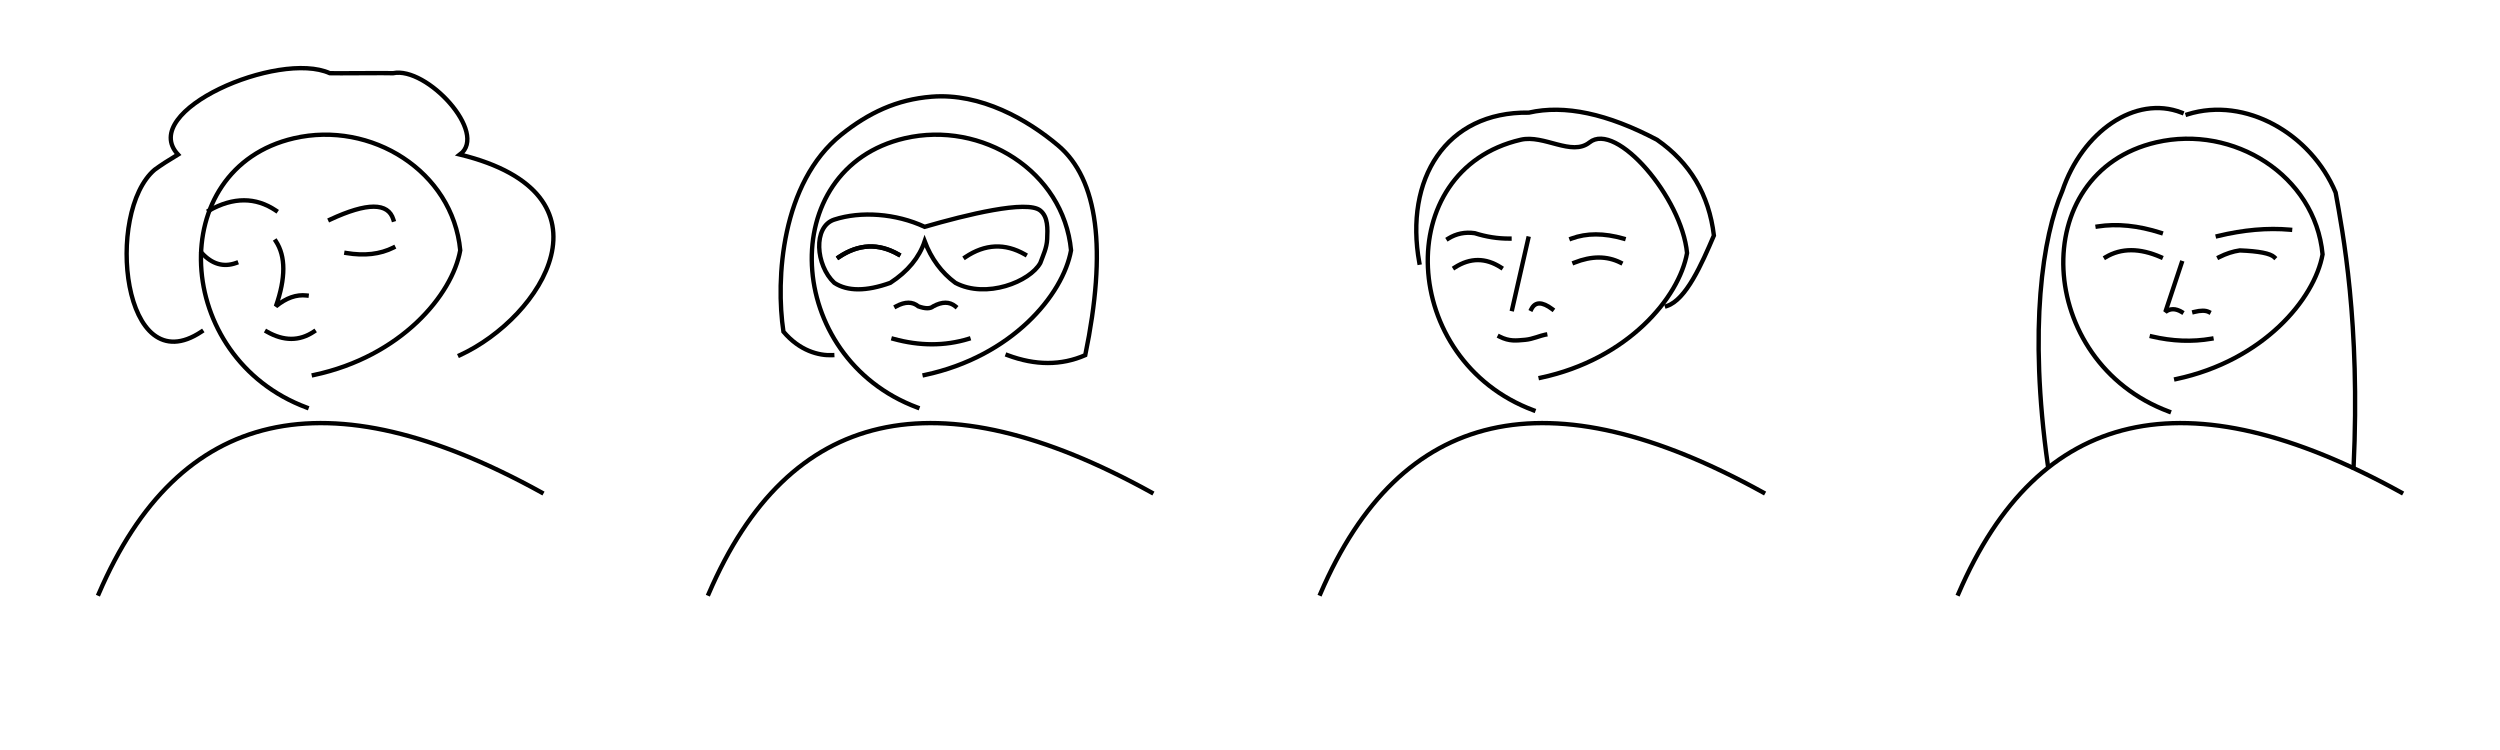 <?xml version="1.0" standalone="no"?><!-- Generator: Gravit.io --><svg xmlns="http://www.w3.org/2000/svg" xmlns:xlink="http://www.w3.org/1999/xlink" style="isolation:isolate" viewBox="0 0 4000 1200" width="4000" height="1200"><defs><clipPath id="_clipPath_CcFgEKICaPto9MgZAUX6VPUNhJr0G4ru"><rect width="4000" height="1200"/></clipPath></defs><g clip-path="url(#_clipPath_CcFgEKICaPto9MgZAUX6VPUNhJr0G4ru)"><rect width="4000" height="1200" style="fill:rgb(0,0,0)" fill-opacity="0"/><path d=" M 158.06 949.904 C 286.147 651.806 522.382 597.916 866.505 787.974" fill="none" vector-effect="non-scaling-stroke" stroke-width="7" stroke="rgb(0,0,0)" stroke-linejoin="miter" stroke-linecap="square" stroke-miterlimit="3"/><path d=" M 490.596 652.068 C 276.047 572.127 261.734 269.561 470.354 221.217 C 593.531 192.673 724.414 273.661 736.383 400.497 C 723.586 471.962 641.483 570.419 502.162 600.019" fill="none" vector-effect="non-scaling-stroke" stroke-width="7" stroke="rgb(0,0,0)" stroke-linejoin="miter" stroke-linecap="square" stroke-miterlimit="3"/><path d=" M 441.438 386.039 C 457.247 410.136 457.276 444.864 441.438 490.137 C 457.824 476.643 474.239 470.889 490.596 472.788" fill="none" vector-effect="non-scaling-stroke" stroke-width="7" stroke="rgb(0,0,0)" stroke-linejoin="miter" stroke-linecap="square" stroke-miterlimit="3"/><path d=" M 426.98 530.62 C 453.968 546.042 479.058 546.071 502.162 530.62" fill="none" vector-effect="non-scaling-stroke" stroke-width="7" stroke="rgb(0,0,0)" stroke-linejoin="miter" stroke-linecap="square" stroke-miterlimit="3"/><path d=" M 334.448 336.882 C 373.325 315.034 409.017 315.063 441.438 336.882" fill="none" vector-effect="non-scaling-stroke" stroke-width="7" stroke="rgb(0,0,0)" stroke-linejoin="miter" stroke-linecap="square" stroke-miterlimit="3"/><path d=" M 528.187 351.34 C 587.395 323.775 621.159 323.804 629.393 351.34" fill="none" vector-effect="non-scaling-stroke" stroke-width="7" stroke="rgb(0,0,0)" stroke-linejoin="miter" stroke-linecap="square" stroke-miterlimit="3"/><path d=" M 554.211 404.835 C 583.127 409.654 608.217 406.791 629.393 396.16" fill="none" vector-effect="non-scaling-stroke" stroke-width="7" stroke="rgb(0,0,0)" stroke-linejoin="miter" stroke-linecap="square" stroke-miterlimit="3"/><path d=" M 322.882 404.835 C 339.268 422.666 357.61 427.996 377.823 420.739" fill="none" vector-effect="non-scaling-stroke" stroke-width="7" stroke="rgb(0,0,0)" stroke-linejoin="miter" stroke-linecap="square" stroke-miterlimit="3"/><path d=" M 322.388 530.62 C 195.479 615.544 167.635 339.463 247.436 271.539 C 257.659 264.078 269.381 256.48 284.797 247.242 C 219.791 177.373 445.917 80.165 527.693 117.119 C 535.441 117.522 621.658 116.603 628.899 117.119 C 682.719 105.827 781.988 213.009 735.889 247.242 C 993.994 310.482 866.821 508.165 735.889 568.243" fill="none" vector-effect="non-scaling-stroke" stroke-width="7" stroke="rgb(0,0,0)" stroke-linejoin="miter" stroke-linecap="square" stroke-miterlimit="3"/><path d=" M 1331.576 568.243 C 1310.371 569.207 1279.527 561.496 1253.502 530.652 C 1240.812 447.106 1250.078 292.266 1346.034 215.466 C 1389.61 180.59 1434.747 159.161 1490.615 154.71 C 1569.205 148.448 1644.007 191.416 1693.028 232.816 Q 1788.858 313.749 1736.402 568.243 C 1698.168 584.95 1656.751 584.979 1612.063 568.243" fill="none" vector-effect="non-scaling-stroke" stroke-width="7" stroke="rgb(0,0,0)" stroke-linejoin="miter" stroke-linecap="square" stroke-miterlimit="3"/><path d=" M 1133.943 949.904 C 1262.03 651.806 1498.266 597.916 1842.389 787.974" fill="none" vector-effect="non-scaling-stroke" stroke-width="7" stroke="rgb(0,0,0)" stroke-linejoin="miter" stroke-linecap="square" stroke-miterlimit="3"/><path d=" M 1467.889 652.068 C 1253.34 572.127 1239.027 269.561 1447.647 221.217 C 1570.824 192.673 1701.707 273.661 1713.676 400.497 C 1700.879 471.962 1618.776 570.419 1479.455 600.019" fill="none" vector-effect="non-scaling-stroke" stroke-width="7" stroke="rgb(0,0,0)" stroke-linejoin="miter" stroke-linecap="square" stroke-miterlimit="3"/><path d=" M 1334.874 351.34 C 1377.318 337.527 1433.28 341.441 1479.455 362.906 C 1545.739 343.703 1643.313 319.532 1664.518 336.882 C 1677.017 347.108 1676.225 365.954 1675.458 382.709 C 1674.816 396.727 1669.137 408.142 1664.518 420.739 C 1648.133 450.619 1577.947 478.672 1528.613 452.546 C 1506.444 436.16 1490.087 414.02 1479.455 386.039 C 1470.78 412.064 1452.496 434.262 1424.514 452.546 C 1385.96 466.344 1356.109 466.373 1334.874 452.546 C 1304.994 424.594 1300.41 362.556 1334.874 351.34 Z " fill="none" vector-effect="non-scaling-stroke" stroke-width="7" stroke="rgb(0,0,0)" stroke-linejoin="miter" stroke-linecap="square" stroke-miterlimit="3"/><path d=" M 1437.527 407.1 C 1405.482 388.751 1373.703 390.225 1342.103 411.437" fill="none" vector-effect="non-scaling-stroke" stroke-width="7" stroke="rgb(0,0,0)" stroke-linejoin="miter" stroke-linecap="square" stroke-miterlimit="3"/><path d=" M 1437.527 407.1 C 1405.482 388.751 1373.703 390.225 1342.103 411.437" fill="none" vector-effect="non-scaling-stroke" stroke-width="7" stroke="rgb(0,0,0)" stroke-linejoin="miter" stroke-linecap="square" stroke-miterlimit="3"/><path d=" M 1639.94 407.1 C 1607.895 388.751 1576.116 390.225 1544.516 411.437" fill="none" vector-effect="non-scaling-stroke" stroke-width="7" stroke="rgb(0,0,0)" stroke-linejoin="miter" stroke-linecap="square" stroke-miterlimit="3"/><path d=" M 1433.912 490.137 C 1448.129 482.426 1459.966 482.455 1469.334 490.137 C 1480.419 494.162 1488.4 494.191 1493.19 490.137 C 1507.393 482.412 1519.258 482.47 1528.613 490.137" fill="none" vector-effect="non-scaling-stroke" stroke-width="7" stroke="rgb(0,0,0)" stroke-linejoin="miter" stroke-linecap="square" stroke-miterlimit="3"/><path d=" M 1429.575 542.197 C 1471.474 553.72 1511.562 553.807 1549.577 542.197" fill="none" vector-effect="non-scaling-stroke" stroke-width="7" stroke="rgb(0,0,0)" stroke-linejoin="miter" stroke-linecap="square" stroke-miterlimit="3"/><path d=" M 2112.646 949.904 C 2240.733 651.806 2476.968 597.916 2821.092 787.974" fill="none" vector-effect="non-scaling-stroke" stroke-width="7" stroke="rgb(0,0,0)" stroke-linejoin="miter" stroke-linecap="square" stroke-miterlimit="3"/><path d=" M 2453.495 656.432 C 2238.946 576.492 2224.633 271.917 2433.254 223.572 C 2470.361 214.974 2514.737 250.67 2543.211 227.865 C 2586.033 193.567 2690.919 316.235 2699.282 404.862 C 2686.486 476.326 2604.383 574.784 2465.062 604.383" fill="none" vector-effect="non-scaling-stroke" stroke-width="7" stroke="rgb(0,0,0)" stroke-linejoin="miter" stroke-linecap="square" stroke-miterlimit="3"/><path d=" M 2514.219 381.756 C 2538.5 372.76 2566.345 372.789 2597.669 381.756" fill="none" vector-effect="non-scaling-stroke" stroke-width="7" stroke="rgb(0,0,0)" stroke-linejoin="miter" stroke-linecap="square" stroke-miterlimit="3"/><path d=" M 2270.907 420.202 C 2246.816 287.111 2313.007 178.252 2446.175 180.198 C 2503.312 167.212 2571.684 181.728 2651.118 223.572 C 2704.046 260.303 2734.449 311.417 2742.24 376.828 C 2722.662 422.636 2697.631 479.533 2667.058 489.601" fill="none" vector-effect="non-scaling-stroke" stroke-width="7" stroke="rgb(0,0,0)" stroke-linejoin="miter" stroke-linecap="square" stroke-miterlimit="3"/><path d=" M 2519.058 420.202 C 2546.526 409.265 2571.203 409.351 2592.83 420.202" fill="none" vector-effect="non-scaling-stroke" stroke-width="7" stroke="rgb(0,0,0)" stroke-linejoin="miter" stroke-linecap="square" stroke-miterlimit="3"/><path d=" M 2399.393 538.592 C 2415.217 546.578 2425.808 544.926 2440.369 543.687 C 2451.973 542.699 2465.445 536.645 2472.327 535.487" fill="none" vector-effect="non-scaling-stroke" stroke-width="7" stroke="rgb(0,0,0)" stroke-linejoin="miter" stroke-linecap="square" stroke-miterlimit="3"/><path d=" M 2327.71 427.926 C 2352.36 412.098 2377.067 412.213 2401.482 427.926" fill="none" vector-effect="non-scaling-stroke" stroke-width="7" stroke="rgb(0,0,0)" stroke-linejoin="miter" stroke-linecap="square" stroke-miterlimit="3"/><path d=" M 2317.182 381.756 C 2330.007 373.771 2344.16 370.908 2359.554 373.082 C 2378.06 378.952 2396.631 381.873 2415.181 381.756" fill="none" vector-effect="non-scaling-stroke" stroke-width="7" stroke="rgb(0,0,0)" stroke-linejoin="miter" stroke-linecap="square" stroke-miterlimit="3"/><line x1="2445.182" y1="381.756" x2="2419.519" y2="494.529" vector-effect="non-scaling-stroke" stroke-width="7" stroke="rgb(0,0,0)" stroke-linejoin="miter" stroke-linecap="square" stroke-miterlimit="3"/><path d=" M 2450.224 494.529 C 2456.333 482.498 2467.458 482.527 2483.514 494.529" fill="none" vector-effect="non-scaling-stroke" stroke-width="7" stroke="rgb(0,0,0)" stroke-linejoin="miter" stroke-linecap="square" stroke-miterlimit="3"/><path d=" M 3133.495 949.904 C 3261.581 651.806 3497.817 597.916 3841.94 787.974" fill="none" vector-effect="non-scaling-stroke" stroke-width="7" stroke="rgb(0,0,0)" stroke-linejoin="miter" stroke-linecap="square" stroke-miterlimit="3"/><path d=" M 3470.331 658.545 C 3255.783 578.605 3241.469 276.039 3450.09 227.695 C 3573.266 199.151 3704.149 280.138 3716.119 406.975 C 3703.322 478.439 3621.219 576.897 3481.898 606.496" fill="none" vector-effect="non-scaling-stroke" stroke-width="7" stroke="rgb(0,0,0)" stroke-linejoin="miter" stroke-linecap="square" stroke-miterlimit="3"/><path d=" M 3442.897 538.306 C 3475.669 546.022 3507.506 547.253 3538.321 541.911" fill="none" vector-effect="non-scaling-stroke" stroke-width="7" stroke="rgb(0,0,0)" stroke-linejoin="miter" stroke-linecap="square" stroke-miterlimit="3"/><path d=" M 3510.85 499.09 C 3521.117 496.505 3528.886 496.563 3533.983 499.09" fill="none" vector-effect="non-scaling-stroke" stroke-width="7" stroke="rgb(0,0,0)" stroke-linejoin="miter" stroke-linecap="square" stroke-miterlimit="3"/><path d=" M 3490.609 180.198 C 3416.391 151.282 3331.599 210.921 3299.762 305.352 C 3268.442 377.834 3245.396 524.429 3276.629 744.877" fill="none" vector-effect="non-scaling-stroke" stroke-width="7" stroke="rgb(0,0,0)" stroke-linejoin="miter" stroke-linecap="square" stroke-miterlimit="3"/><path d=" M 3500.144 182.932 C 3592.26 154.016 3697.501 213.655 3737.015 308.086 C 3748.101 369.843 3776.741 516.409 3765.727 747.611" fill="none" vector-effect="non-scaling-stroke" stroke-width="7" stroke="rgb(0,0,0)" stroke-linejoin="miter" stroke-linecap="square" stroke-miterlimit="3"/><path d=" M 3356.167 362.354 C 3387.32 357.499 3421.072 360.919 3457.337 372.529" fill="none" vector-effect="non-scaling-stroke" stroke-width="7" stroke="rgb(0,0,0)" stroke-linejoin="miter" stroke-linecap="square" stroke-miterlimit="3"/><path d=" M 3548.441 377.708 C 3589.566 367.712 3628.15 364.349 3664.106 367.532" fill="none" vector-effect="non-scaling-stroke" stroke-width="7" stroke="rgb(0,0,0)" stroke-linejoin="miter" stroke-linecap="square" stroke-miterlimit="3"/><path d=" M 3369.161 411.437 C 3394.072 396.592 3423.551 396.679 3457.337 411.437" fill="none" vector-effect="non-scaling-stroke" stroke-width="7" stroke="rgb(0,0,0)" stroke-linejoin="miter" stroke-linecap="square" stroke-miterlimit="3"/><path d=" M 3550.619 411.437 C 3561.809 405.783 3572.832 402.195 3583.683 400.669 C 3614.119 401.83 3632.526 405.455 3638.795 411.437" fill="none" vector-effect="non-scaling-stroke" stroke-width="7" stroke="rgb(0,0,0)" stroke-linejoin="miter" stroke-linecap="square" stroke-miterlimit="3"/><path d=" M 3490.609 420.739 L 3464.584 499.09 C 3472.295 493.307 3480.999 493.336 3490.609 499.09" fill="none" vector-effect="non-scaling-stroke" stroke-width="7" stroke="rgb(0,0,0)" stroke-linejoin="miter" stroke-linecap="square" stroke-miterlimit="3"/></g></svg>